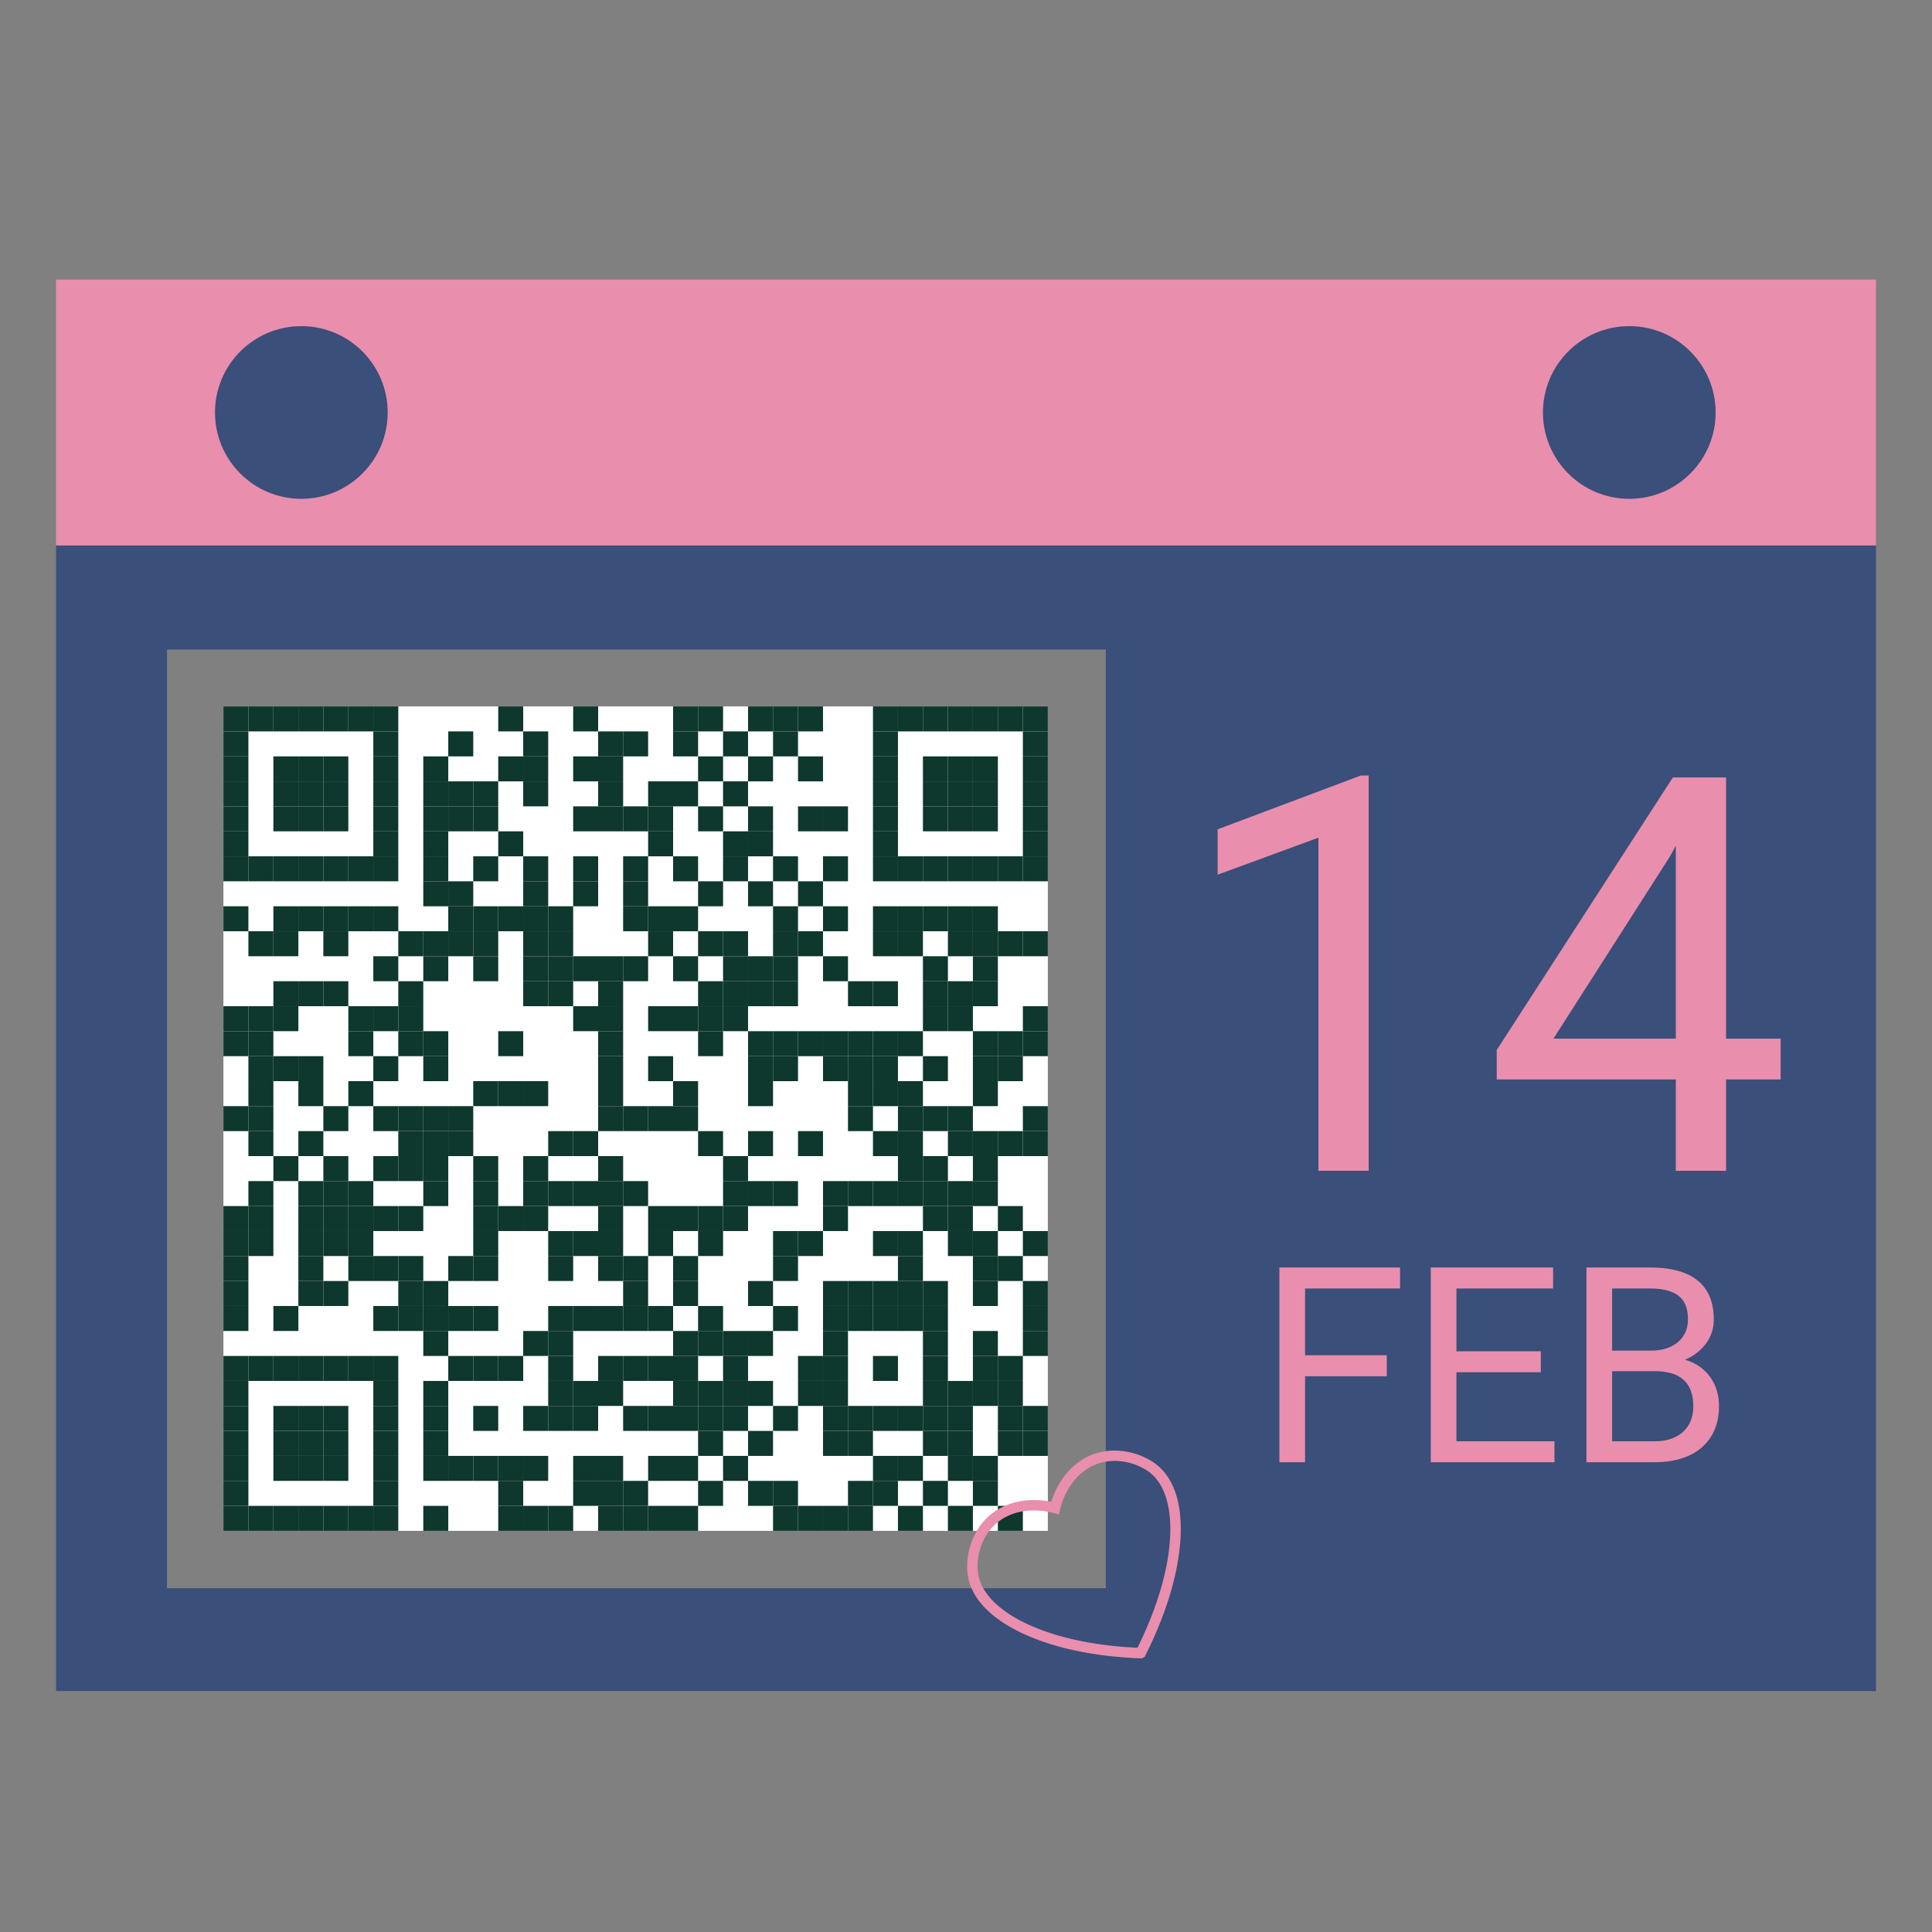 <svg fill="none" xmlns="http://www.w3.org/2000/svg" width="300" height="300" viewBox="0 0 2000 2000">
  <rect x="0" y="0" width="2000" height="2000" fill="#808080" stroke="none"/>
  <g transform="translate(-200,-180)scale(1.2)">
    <defs>
      <style>
        .cls4-1{fill:#3a4f7a}.cls4-2{fill:#e98ead}
      </style>
    </defs>
    <g id="\u0421\u043B\u043E\u0439_4" data-name="\u0421\u043B\u043E\u0439 4">
      <g transform="translate(340, 740)scale(2.5)" fill="none">
        <svg width="300" height="300" viewBox="0 0 300 300">
          <style>
            .background-color{ fill: #fff; }.dot-color{ fill: #0e372d; }.corners-square-color-0-0{ fill: #0e372d; }.corners-dot-color-0-0{ fill: #0e372d; }.corners-square-color-1-0{ fill: #0e372d; }.corners-dot-color-1-0{ fill: #0e372d; }.corners-square-color-0-1{ fill: #0e372d; }.corners-dot-color-0-1{ fill: #0e372d; }
          </style>
          <defs/>
          <g transform="translate(7.759,7.759)">
            <rect x="0" y="0" width="284.483" height="284.483" fill="#ffffff"/>
            <rect x="0.0" y="0.0" width="8.621" height="8.621" fill="#0e372d"/>
            <rect x="8.621" y="0.0" width="8.621" height="8.621" fill="#0e372d"/>
            <rect x="17.241" y="0.0" width="8.621" height="8.621" fill="#0e372d"/>
            <rect x="25.862" y="0.0" width="8.621" height="8.621" fill="#0e372d"/>
            <rect x="34.483" y="0.0" width="8.621" height="8.621" fill="#0e372d"/>
            <rect x="43.103" y="0.0" width="8.621" height="8.621" fill="#0e372d"/>
            <rect x="51.724" y="0.0" width="8.621" height="8.621" fill="#0e372d"/>
            <rect x="94.828" y="0.0" width="8.621" height="8.621" fill="#0e372d"/>
            <rect x="120.69" y="0.0" width="8.621" height="8.621" fill="#0e372d"/>
            <rect x="155.172" y="0.0" width="8.621" height="8.621" fill="#0e372d"/>
            <rect x="163.793" y="0.0" width="8.621" height="8.621" fill="#0e372d"/>
            <rect x="181.034" y="0.0" width="8.621" height="8.621" fill="#0e372d"/>
            <rect x="189.655" y="0.0" width="8.621" height="8.621" fill="#0e372d"/>
            <rect x="198.276" y="0.0" width="8.621" height="8.621" fill="#0e372d"/>
            <rect x="224.138" y="0.0" width="8.621" height="8.621" fill="#0e372d"/>
            <rect x="232.759" y="0.0" width="8.621" height="8.621" fill="#0e372d"/>
            <rect x="241.379" y="0.0" width="8.621" height="8.621" fill="#0e372d"/>
            <rect x="250" y="0.0" width="8.621" height="8.621" fill="#0e372d"/>
            <rect x="258.621" y="0.0" width="8.621" height="8.621" fill="#0e372d"/>
            <rect x="267.241" y="0.0" width="8.621" height="8.621" fill="#0e372d"/>
            <rect x="275.862" y="0.0" width="8.621" height="8.621" fill="#0e372d"/>
            <rect x="0.0" y="8.621" width="8.621" height="8.621" fill="#0e372d"/>
            <rect x="51.724" y="8.621" width="8.621" height="8.621" fill="#0e372d"/>
            <rect x="77.586" y="8.621" width="8.621" height="8.621" fill="#0e372d"/>
            <rect x="103.448" y="8.621" width="8.621" height="8.621" fill="#0e372d"/>
            <rect x="129.31" y="8.621" width="8.621" height="8.621" fill="#0e372d"/>
            <rect x="137.931" y="8.621" width="8.621" height="8.621" fill="#0e372d"/>
            <rect x="155.172" y="8.621" width="8.621" height="8.621" fill="#0e372d"/>
            <rect x="172.414" y="8.621" width="8.621" height="8.621" fill="#0e372d"/>
            <rect x="189.655" y="8.621" width="8.621" height="8.621" fill="#0e372d"/>
            <rect x="224.138" y="8.621" width="8.621" height="8.621" fill="#0e372d"/>
            <rect x="275.862" y="8.621" width="8.621" height="8.621" fill="#0e372d"/>
            <rect x="0.0" y="17.241" width="8.621" height="8.621" fill="#0e372d"/>
            <rect x="17.241" y="17.241" width="8.621" height="8.621" fill="#0e372d"/>
            <rect x="25.862" y="17.241" width="8.621" height="8.621" fill="#0e372d"/>
            <rect x="34.483" y="17.241" width="8.621" height="8.621" fill="#0e372d"/>
            <rect x="51.724" y="17.241" width="8.621" height="8.621" fill="#0e372d"/>
            <rect x="68.966" y="17.241" width="8.621" height="8.621" fill="#0e372d"/>
            <rect x="94.828" y="17.241" width="8.621" height="8.621" fill="#0e372d"/>
            <rect x="103.448" y="17.241" width="8.621" height="8.621" fill="#0e372d"/>
            <rect x="120.69" y="17.241" width="8.621" height="8.621" fill="#0e372d"/>
            <rect x="129.31" y="17.241" width="8.621" height="8.621" fill="#0e372d"/>
            <rect x="163.793" y="17.241" width="8.621" height="8.621" fill="#0e372d"/>
            <rect x="181.034" y="17.241" width="8.621" height="8.621" fill="#0e372d"/>
            <rect x="198.276" y="17.241" width="8.621" height="8.621" fill="#0e372d"/>
            <rect x="224.138" y="17.241" width="8.621" height="8.621" fill="#0e372d"/>
            <rect x="241.379" y="17.241" width="8.621" height="8.621" fill="#0e372d"/>
            <rect x="250" y="17.241" width="8.621" height="8.621" fill="#0e372d"/>
            <rect x="258.621" y="17.241" width="8.621" height="8.621" fill="#0e372d"/>
            <rect x="275.862" y="17.241" width="8.621" height="8.621" fill="#0e372d"/>
            <rect x="0.0" y="25.862" width="8.621" height="8.621" fill="#0e372d"/>
            <rect x="17.241" y="25.862" width="8.621" height="8.621" fill="#0e372d"/>
            <rect x="25.862" y="25.862" width="8.621" height="8.621" fill="#0e372d"/>
            <rect x="34.483" y="25.862" width="8.621" height="8.621" fill="#0e372d"/>
            <rect x="51.724" y="25.862" width="8.621" height="8.621" fill="#0e372d"/>
            <rect x="68.966" y="25.862" width="8.621" height="8.621" fill="#0e372d"/>
            <rect x="77.586" y="25.862" width="8.621" height="8.621" fill="#0e372d"/>
            <rect x="86.207" y="25.862" width="8.621" height="8.621" fill="#0e372d"/>
            <rect x="103.448" y="25.862" width="8.621" height="8.621" fill="#0e372d"/>
            <rect x="129.31" y="25.862" width="8.621" height="8.621" fill="#0e372d"/>
            <rect x="146.552" y="25.862" width="8.621" height="8.621" fill="#0e372d"/>
            <rect x="155.172" y="25.862" width="8.621" height="8.621" fill="#0e372d"/>
            <rect x="172.414" y="25.862" width="8.621" height="8.621" fill="#0e372d"/>
            <rect x="224.138" y="25.862" width="8.621" height="8.621" fill="#0e372d"/>
            <rect x="241.379" y="25.862" width="8.621" height="8.621" fill="#0e372d"/>
            <rect x="250" y="25.862" width="8.621" height="8.621" fill="#0e372d"/>
            <rect x="258.621" y="25.862" width="8.621" height="8.621" fill="#0e372d"/>
            <rect x="275.862" y="25.862" width="8.621" height="8.621" fill="#0e372d"/>
            <rect x="0.0" y="34.483" width="8.621" height="8.621" fill="#0e372d"/>
            <rect x="17.241" y="34.483" width="8.621" height="8.621" fill="#0e372d"/>
            <rect x="25.862" y="34.483" width="8.621" height="8.621" fill="#0e372d"/>
            <rect x="34.483" y="34.483" width="8.621" height="8.621" fill="#0e372d"/>
            <rect x="51.724" y="34.483" width="8.621" height="8.621" fill="#0e372d"/>
            <rect x="68.966" y="34.483" width="8.621" height="8.621" fill="#0e372d"/>
            <rect x="77.586" y="34.483" width="8.621" height="8.621" fill="#0e372d"/>
            <rect x="86.207" y="34.483" width="8.621" height="8.621" fill="#0e372d"/>
            <rect x="120.69" y="34.483" width="8.621" height="8.621" fill="#0e372d"/>
            <rect x="129.31" y="34.483" width="8.621" height="8.621" fill="#0e372d"/>
            <rect x="137.931" y="34.483" width="8.621" height="8.621" fill="#0e372d"/>
            <rect x="146.552" y="34.483" width="8.621" height="8.621" fill="#0e372d"/>
            <rect x="163.793" y="34.483" width="8.621" height="8.621" fill="#0e372d"/>
            <rect x="181.034" y="34.483" width="8.621" height="8.621" fill="#0e372d"/>
            <rect x="198.276" y="34.483" width="8.621" height="8.621" fill="#0e372d"/>
            <rect x="206.897" y="34.483" width="8.621" height="8.621" fill="#0e372d"/>
            <rect x="224.138" y="34.483" width="8.621" height="8.621" fill="#0e372d"/>
            <rect x="241.379" y="34.483" width="8.621" height="8.621" fill="#0e372d"/>
            <rect x="250" y="34.483" width="8.621" height="8.621" fill="#0e372d"/>
            <rect x="258.621" y="34.483" width="8.621" height="8.621" fill="#0e372d"/>
            <rect x="275.862" y="34.483" width="8.621" height="8.621" fill="#0e372d"/>
            <rect x="0.0" y="43.103" width="8.621" height="8.621" fill="#0e372d"/>
            <rect x="51.724" y="43.103" width="8.621" height="8.621" fill="#0e372d"/>
            <rect x="68.966" y="43.103" width="8.621" height="8.621" fill="#0e372d"/>
            <rect x="94.828" y="43.103" width="8.621" height="8.621" fill="#0e372d"/>
            <rect x="146.552" y="43.103" width="8.621" height="8.621" fill="#0e372d"/>
            <rect x="172.414" y="43.103" width="8.621" height="8.621" fill="#0e372d"/>
            <rect x="181.034" y="43.103" width="8.621" height="8.621" fill="#0e372d"/>
            <rect x="224.138" y="43.103" width="8.621" height="8.621" fill="#0e372d"/>
            <rect x="275.862" y="43.103" width="8.621" height="8.621" fill="#0e372d"/>
            <rect x="0.0" y="51.724" width="8.621" height="8.621" fill="#0e372d"/>
            <rect x="8.621" y="51.724" width="8.621" height="8.621" fill="#0e372d"/>
            <rect x="17.241" y="51.724" width="8.621" height="8.621" fill="#0e372d"/>
            <rect x="25.862" y="51.724" width="8.621" height="8.621" fill="#0e372d"/>
            <rect x="34.483" y="51.724" width="8.621" height="8.621" fill="#0e372d"/>
            <rect x="43.103" y="51.724" width="8.621" height="8.621" fill="#0e372d"/>
            <rect x="51.724" y="51.724" width="8.621" height="8.621" fill="#0e372d"/>
            <rect x="68.966" y="51.724" width="8.621" height="8.621" fill="#0e372d"/>
            <rect x="86.207" y="51.724" width="8.621" height="8.621" fill="#0e372d"/>
            <rect x="103.448" y="51.724" width="8.621" height="8.621" fill="#0e372d"/>
            <rect x="120.69" y="51.724" width="8.621" height="8.621" fill="#0e372d"/>
            <rect x="137.931" y="51.724" width="8.621" height="8.621" fill="#0e372d"/>
            <rect x="155.172" y="51.724" width="8.621" height="8.621" fill="#0e372d"/>
            <rect x="172.414" y="51.724" width="8.621" height="8.621" fill="#0e372d"/>
            <rect x="189.655" y="51.724" width="8.621" height="8.621" fill="#0e372d"/>
            <rect x="206.897" y="51.724" width="8.621" height="8.621" fill="#0e372d"/>
            <rect x="224.138" y="51.724" width="8.621" height="8.621" fill="#0e372d"/>
            <rect x="232.759" y="51.724" width="8.621" height="8.621" fill="#0e372d"/>
            <rect x="241.379" y="51.724" width="8.621" height="8.621" fill="#0e372d"/>
            <rect x="250" y="51.724" width="8.621" height="8.621" fill="#0e372d"/>
            <rect x="258.621" y="51.724" width="8.621" height="8.621" fill="#0e372d"/>
            <rect x="267.241" y="51.724" width="8.621" height="8.621" fill="#0e372d"/>
            <rect x="275.862" y="51.724" width="8.621" height="8.621" fill="#0e372d"/>
            <rect x="68.966" y="60.345" width="8.621" height="8.621" fill="#0e372d"/>
            <rect x="77.586" y="60.345" width="8.621" height="8.621" fill="#0e372d"/>
            <rect x="103.448" y="60.345" width="8.621" height="8.621" fill="#0e372d"/>
            <rect x="120.69" y="60.345" width="8.621" height="8.621" fill="#0e372d"/>
            <rect x="137.931" y="60.345" width="8.621" height="8.621" fill="#0e372d"/>
            <rect x="163.793" y="60.345" width="8.621" height="8.621" fill="#0e372d"/>
            <rect x="181.034" y="60.345" width="8.621" height="8.621" fill="#0e372d"/>
            <rect x="198.276" y="60.345" width="8.621" height="8.621" fill="#0e372d"/>
            <rect x="0.0" y="68.966" width="8.621" height="8.621" fill="#0e372d"/>
            <rect x="17.241" y="68.966" width="8.621" height="8.621" fill="#0e372d"/>
            <rect x="25.862" y="68.966" width="8.621" height="8.621" fill="#0e372d"/>
            <rect x="34.483" y="68.966" width="8.621" height="8.621" fill="#0e372d"/>
            <rect x="43.103" y="68.966" width="8.621" height="8.621" fill="#0e372d"/>
            <rect x="51.724" y="68.966" width="8.621" height="8.621" fill="#0e372d"/>
            <rect x="77.586" y="68.966" width="8.621" height="8.621" fill="#0e372d"/>
            <rect x="86.207" y="68.966" width="8.621" height="8.621" fill="#0e372d"/>
            <rect x="94.828" y="68.966" width="8.621" height="8.621" fill="#0e372d"/>
            <rect x="103.448" y="68.966" width="8.621" height="8.621" fill="#0e372d"/>
            <rect x="112.069" y="68.966" width="8.621" height="8.621" fill="#0e372d"/>
            <rect x="137.931" y="68.966" width="8.621" height="8.621" fill="#0e372d"/>
            <rect x="146.552" y="68.966" width="8.621" height="8.621" fill="#0e372d"/>
            <rect x="155.172" y="68.966" width="8.621" height="8.621" fill="#0e372d"/>
            <rect x="189.655" y="68.966" width="8.621" height="8.621" fill="#0e372d"/>
            <rect x="206.897" y="68.966" width="8.621" height="8.621" fill="#0e372d"/>
            <rect x="224.138" y="68.966" width="8.621" height="8.621" fill="#0e372d"/>
            <rect x="232.759" y="68.966" width="8.621" height="8.621" fill="#0e372d"/>
            <rect x="241.379" y="68.966" width="8.621" height="8.621" fill="#0e372d"/>
            <rect x="250" y="68.966" width="8.621" height="8.621" fill="#0e372d"/>
            <rect x="258.621" y="68.966" width="8.621" height="8.621" fill="#0e372d"/>
            <rect x="8.621" y="77.586" width="8.621" height="8.621" fill="#0e372d"/>
            <rect x="17.241" y="77.586" width="8.621" height="8.621" fill="#0e372d"/>
            <rect x="34.483" y="77.586" width="8.621" height="8.621" fill="#0e372d"/>
            <rect x="60.345" y="77.586" width="8.621" height="8.621" fill="#0e372d"/>
            <rect x="68.966" y="77.586" width="8.621" height="8.621" fill="#0e372d"/>
            <rect x="77.586" y="77.586" width="8.621" height="8.621" fill="#0e372d"/>
            <rect x="86.207" y="77.586" width="8.621" height="8.621" fill="#0e372d"/>
            <rect x="103.448" y="77.586" width="8.621" height="8.621" fill="#0e372d"/>
            <rect x="112.069" y="77.586" width="8.621" height="8.621" fill="#0e372d"/>
            <rect x="146.552" y="77.586" width="8.621" height="8.621" fill="#0e372d"/>
            <rect x="163.793" y="77.586" width="8.621" height="8.621" fill="#0e372d"/>
            <rect x="172.414" y="77.586" width="8.621" height="8.621" fill="#0e372d"/>
            <rect x="189.655" y="77.586" width="8.621" height="8.621" fill="#0e372d"/>
            <rect x="198.276" y="77.586" width="8.621" height="8.621" fill="#0e372d"/>
            <rect x="224.138" y="77.586" width="8.621" height="8.621" fill="#0e372d"/>
            <rect x="232.759" y="77.586" width="8.621" height="8.621" fill="#0e372d"/>
            <rect x="250" y="77.586" width="8.621" height="8.621" fill="#0e372d"/>
            <rect x="258.621" y="77.586" width="8.621" height="8.621" fill="#0e372d"/>
            <rect x="267.241" y="77.586" width="8.621" height="8.621" fill="#0e372d"/>
            <rect x="275.862" y="77.586" width="8.621" height="8.621" fill="#0e372d"/>
            <rect x="51.724" y="86.207" width="8.621" height="8.621" fill="#0e372d"/>
            <rect x="68.966" y="86.207" width="8.621" height="8.621" fill="#0e372d"/>
            <rect x="86.207" y="86.207" width="8.621" height="8.621" fill="#0e372d"/>
            <rect x="103.448" y="86.207" width="8.621" height="8.621" fill="#0e372d"/>
            <rect x="112.069" y="86.207" width="8.621" height="8.621" fill="#0e372d"/>
            <rect x="120.69" y="86.207" width="8.621" height="8.621" fill="#0e372d"/>
            <rect x="129.31" y="86.207" width="8.621" height="8.621" fill="#0e372d"/>
            <rect x="137.931" y="86.207" width="8.621" height="8.621" fill="#0e372d"/>
            <rect x="155.172" y="86.207" width="8.621" height="8.621" fill="#0e372d"/>
            <rect x="172.414" y="86.207" width="8.621" height="8.621" fill="#0e372d"/>
            <rect x="181.034" y="86.207" width="8.621" height="8.621" fill="#0e372d"/>
            <rect x="189.655" y="86.207" width="8.621" height="8.621" fill="#0e372d"/>
            <rect x="206.897" y="86.207" width="8.621" height="8.621" fill="#0e372d"/>
            <rect x="241.379" y="86.207" width="8.621" height="8.621" fill="#0e372d"/>
            <rect x="258.621" y="86.207" width="8.621" height="8.621" fill="#0e372d"/>
            <rect x="17.241" y="94.828" width="8.621" height="8.621" fill="#0e372d"/>
            <rect x="25.862" y="94.828" width="8.621" height="8.621" fill="#0e372d"/>
            <rect x="34.483" y="94.828" width="8.621" height="8.621" fill="#0e372d"/>
            <rect x="60.345" y="94.828" width="8.621" height="8.621" fill="#0e372d"/>
            <rect x="103.448" y="94.828" width="8.621" height="8.621" fill="#0e372d"/>
            <rect x="112.069" y="94.828" width="8.621" height="8.621" fill="#0e372d"/>
            <rect x="129.31" y="94.828" width="8.621" height="8.621" fill="#0e372d"/>
            <rect x="163.793" y="94.828" width="8.621" height="8.621" fill="#0e372d"/>
            <rect x="172.414" y="94.828" width="8.621" height="8.621" fill="#0e372d"/>
            <rect x="181.034" y="94.828" width="8.621" height="8.621" fill="#0e372d"/>
            <rect x="189.655" y="94.828" width="8.621" height="8.621" fill="#0e372d"/>
            <rect x="215.517" y="94.828" width="8.621" height="8.621" fill="#0e372d"/>
            <rect x="224.138" y="94.828" width="8.621" height="8.621" fill="#0e372d"/>
            <rect x="241.379" y="94.828" width="8.621" height="8.621" fill="#0e372d"/>
            <rect x="250" y="94.828" width="8.621" height="8.621" fill="#0e372d"/>
            <rect x="258.621" y="94.828" width="8.621" height="8.621" fill="#0e372d"/>
            <rect x="0.0" y="103.448" width="8.621" height="8.621" fill="#0e372d"/>
            <rect x="8.621" y="103.448" width="8.621" height="8.621" fill="#0e372d"/>
            <rect x="17.241" y="103.448" width="8.621" height="8.621" fill="#0e372d"/>
            <rect x="43.103" y="103.448" width="8.621" height="8.621" fill="#0e372d"/>
            <rect x="51.724" y="103.448" width="8.621" height="8.621" fill="#0e372d"/>
            <rect x="60.345" y="103.448" width="8.621" height="8.621" fill="#0e372d"/>
            <rect x="120.69" y="103.448" width="8.621" height="8.621" fill="#0e372d"/>
            <rect x="129.31" y="103.448" width="8.621" height="8.621" fill="#0e372d"/>
            <rect x="146.552" y="103.448" width="8.621" height="8.621" fill="#0e372d"/>
            <rect x="155.172" y="103.448" width="8.621" height="8.621" fill="#0e372d"/>
            <rect x="163.793" y="103.448" width="8.621" height="8.621" fill="#0e372d"/>
            <rect x="172.414" y="103.448" width="8.621" height="8.621" fill="#0e372d"/>
            <rect x="241.379" y="103.448" width="8.621" height="8.621" fill="#0e372d"/>
            <rect x="250" y="103.448" width="8.621" height="8.621" fill="#0e372d"/>
            <rect x="275.862" y="103.448" width="8.621" height="8.621" fill="#0e372d"/>
            <rect x="0.0" y="112.069" width="8.621" height="8.621" fill="#0e372d"/>
            <rect x="8.621" y="112.069" width="8.621" height="8.621" fill="#0e372d"/>
            <rect x="43.103" y="112.069" width="8.621" height="8.621" fill="#0e372d"/>
            <rect x="60.345" y="112.069" width="8.621" height="8.621" fill="#0e372d"/>
            <rect x="68.966" y="112.069" width="8.621" height="8.621" fill="#0e372d"/>
            <rect x="94.828" y="112.069" width="8.621" height="8.621" fill="#0e372d"/>
            <rect x="129.31" y="112.069" width="8.621" height="8.621" fill="#0e372d"/>
            <rect x="163.793" y="112.069" width="8.621" height="8.621" fill="#0e372d"/>
            <rect x="181.034" y="112.069" width="8.621" height="8.621" fill="#0e372d"/>
            <rect x="189.655" y="112.069" width="8.621" height="8.621" fill="#0e372d"/>
            <rect x="198.276" y="112.069" width="8.621" height="8.621" fill="#0e372d"/>
            <rect x="206.897" y="112.069" width="8.621" height="8.621" fill="#0e372d"/>
            <rect x="215.517" y="112.069" width="8.621" height="8.621" fill="#0e372d"/>
            <rect x="224.138" y="112.069" width="8.621" height="8.621" fill="#0e372d"/>
            <rect x="232.759" y="112.069" width="8.621" height="8.621" fill="#0e372d"/>
            <rect x="258.621" y="112.069" width="8.621" height="8.621" fill="#0e372d"/>
            <rect x="267.241" y="112.069" width="8.621" height="8.621" fill="#0e372d"/>
            <rect x="275.862" y="112.069" width="8.621" height="8.621" fill="#0e372d"/>
            <rect x="8.621" y="120.69" width="8.621" height="8.621" fill="#0e372d"/>
            <rect x="17.241" y="120.69" width="8.621" height="8.621" fill="#0e372d"/>
            <rect x="25.862" y="120.69" width="8.621" height="8.621" fill="#0e372d"/>
            <rect x="51.724" y="120.69" width="8.621" height="8.621" fill="#0e372d"/>
            <rect x="68.966" y="120.69" width="8.621" height="8.621" fill="#0e372d"/>
            <rect x="129.31" y="120.69" width="8.621" height="8.621" fill="#0e372d"/>
            <rect x="146.552" y="120.69" width="8.621" height="8.621" fill="#0e372d"/>
            <rect x="181.034" y="120.69" width="8.621" height="8.621" fill="#0e372d"/>
            <rect x="189.655" y="120.69" width="8.621" height="8.621" fill="#0e372d"/>
            <rect x="206.897" y="120.69" width="8.621" height="8.621" fill="#0e372d"/>
            <rect x="215.517" y="120.69" width="8.621" height="8.621" fill="#0e372d"/>
            <rect x="224.138" y="120.69" width="8.621" height="8.621" fill="#0e372d"/>
            <rect x="241.379" y="120.69" width="8.621" height="8.621" fill="#0e372d"/>
            <rect x="258.621" y="120.69" width="8.621" height="8.621" fill="#0e372d"/>
            <rect x="267.241" y="120.69" width="8.621" height="8.621" fill="#0e372d"/>
            <rect x="8.621" y="129.31" width="8.621" height="8.621" fill="#0e372d"/>
            <rect x="25.862" y="129.31" width="8.621" height="8.621" fill="#0e372d"/>
            <rect x="43.103" y="129.31" width="8.621" height="8.621" fill="#0e372d"/>
            <rect x="86.207" y="129.31" width="8.621" height="8.621" fill="#0e372d"/>
            <rect x="94.828" y="129.31" width="8.621" height="8.621" fill="#0e372d"/>
            <rect x="103.448" y="129.31" width="8.621" height="8.621" fill="#0e372d"/>
            <rect x="129.31" y="129.31" width="8.621" height="8.621" fill="#0e372d"/>
            <rect x="155.172" y="129.31" width="8.621" height="8.621" fill="#0e372d"/>
            <rect x="181.034" y="129.31" width="8.621" height="8.621" fill="#0e372d"/>
            <rect x="215.517" y="129.31" width="8.621" height="8.621" fill="#0e372d"/>
            <rect x="224.138" y="129.31" width="8.621" height="8.621" fill="#0e372d"/>
            <rect x="232.759" y="129.31" width="8.621" height="8.621" fill="#0e372d"/>
            <rect x="258.621" y="129.31" width="8.621" height="8.621" fill="#0e372d"/>
            <rect x="0.0" y="137.931" width="8.621" height="8.621" fill="#0e372d"/>
            <rect x="8.621" y="137.931" width="8.621" height="8.621" fill="#0e372d"/>
            <rect x="34.483" y="137.931" width="8.621" height="8.621" fill="#0e372d"/>
            <rect x="51.724" y="137.931" width="8.621" height="8.621" fill="#0e372d"/>
            <rect x="60.345" y="137.931" width="8.621" height="8.621" fill="#0e372d"/>
            <rect x="68.966" y="137.931" width="8.621" height="8.621" fill="#0e372d"/>
            <rect x="77.586" y="137.931" width="8.621" height="8.621" fill="#0e372d"/>
            <rect x="129.31" y="137.931" width="8.621" height="8.621" fill="#0e372d"/>
            <rect x="137.931" y="137.931" width="8.621" height="8.621" fill="#0e372d"/>
            <rect x="146.552" y="137.931" width="8.621" height="8.621" fill="#0e372d"/>
            <rect x="155.172" y="137.931" width="8.621" height="8.621" fill="#0e372d"/>
            <rect x="215.517" y="137.931" width="8.621" height="8.621" fill="#0e372d"/>
            <rect x="232.759" y="137.931" width="8.621" height="8.621" fill="#0e372d"/>
            <rect x="241.379" y="137.931" width="8.621" height="8.621" fill="#0e372d"/>
            <rect x="250" y="137.931" width="8.621" height="8.621" fill="#0e372d"/>
            <rect x="275.862" y="137.931" width="8.621" height="8.621" fill="#0e372d"/>
            <rect x="8.621" y="146.552" width="8.621" height="8.621" fill="#0e372d"/>
            <rect x="25.862" y="146.552" width="8.621" height="8.621" fill="#0e372d"/>
            <rect x="60.345" y="146.552" width="8.621" height="8.621" fill="#0e372d"/>
            <rect x="68.966" y="146.552" width="8.621" height="8.621" fill="#0e372d"/>
            <rect x="77.586" y="146.552" width="8.621" height="8.621" fill="#0e372d"/>
            <rect x="112.069" y="146.552" width="8.621" height="8.621" fill="#0e372d"/>
            <rect x="120.69" y="146.552" width="8.621" height="8.621" fill="#0e372d"/>
            <rect x="163.793" y="146.552" width="8.621" height="8.621" fill="#0e372d"/>
            <rect x="181.034" y="146.552" width="8.621" height="8.621" fill="#0e372d"/>
            <rect x="198.276" y="146.552" width="8.621" height="8.621" fill="#0e372d"/>
            <rect x="224.138" y="146.552" width="8.621" height="8.621" fill="#0e372d"/>
            <rect x="232.759" y="146.552" width="8.621" height="8.621" fill="#0e372d"/>
            <rect x="250" y="146.552" width="8.621" height="8.621" fill="#0e372d"/>
            <rect x="258.621" y="146.552" width="8.621" height="8.621" fill="#0e372d"/>
            <rect x="267.241" y="146.552" width="8.621" height="8.621" fill="#0e372d"/>
            <rect x="275.862" y="146.552" width="8.621" height="8.621" fill="#0e372d"/>
            <rect x="17.241" y="155.172" width="8.621" height="8.621" fill="#0e372d"/>
            <rect x="34.483" y="155.172" width="8.621" height="8.621" fill="#0e372d"/>
            <rect x="51.724" y="155.172" width="8.621" height="8.621" fill="#0e372d"/>
            <rect x="60.345" y="155.172" width="8.621" height="8.621" fill="#0e372d"/>
            <rect x="68.966" y="155.172" width="8.621" height="8.621" fill="#0e372d"/>
            <rect x="86.207" y="155.172" width="8.621" height="8.621" fill="#0e372d"/>
            <rect x="103.448" y="155.172" width="8.621" height="8.621" fill="#0e372d"/>
            <rect x="129.31" y="155.172" width="8.621" height="8.621" fill="#0e372d"/>
            <rect x="172.414" y="155.172" width="8.621" height="8.621" fill="#0e372d"/>
            <rect x="232.759" y="155.172" width="8.621" height="8.621" fill="#0e372d"/>
            <rect x="241.379" y="155.172" width="8.621" height="8.621" fill="#0e372d"/>
            <rect x="258.621" y="155.172" width="8.621" height="8.621" fill="#0e372d"/>
            <rect x="8.621" y="163.793" width="8.621" height="8.621" fill="#0e372d"/>
            <rect x="25.862" y="163.793" width="8.621" height="8.621" fill="#0e372d"/>
            <rect x="34.483" y="163.793" width="8.621" height="8.621" fill="#0e372d"/>
            <rect x="43.103" y="163.793" width="8.621" height="8.621" fill="#0e372d"/>
            <rect x="68.966" y="163.793" width="8.621" height="8.621" fill="#0e372d"/>
            <rect x="86.207" y="163.793" width="8.621" height="8.621" fill="#0e372d"/>
            <rect x="103.448" y="163.793" width="8.621" height="8.621" fill="#0e372d"/>
            <rect x="112.069" y="163.793" width="8.621" height="8.621" fill="#0e372d"/>
            <rect x="120.69" y="163.793" width="8.621" height="8.621" fill="#0e372d"/>
            <rect x="129.31" y="163.793" width="8.621" height="8.621" fill="#0e372d"/>
            <rect x="137.931" y="163.793" width="8.621" height="8.621" fill="#0e372d"/>
            <rect x="172.414" y="163.793" width="8.621" height="8.621" fill="#0e372d"/>
            <rect x="181.034" y="163.793" width="8.621" height="8.621" fill="#0e372d"/>
            <rect x="189.655" y="163.793" width="8.621" height="8.621" fill="#0e372d"/>
            <rect x="206.897" y="163.793" width="8.621" height="8.621" fill="#0e372d"/>
            <rect x="215.517" y="163.793" width="8.621" height="8.621" fill="#0e372d"/>
            <rect x="224.138" y="163.793" width="8.621" height="8.621" fill="#0e372d"/>
            <rect x="232.759" y="163.793" width="8.621" height="8.621" fill="#0e372d"/>
            <rect x="241.379" y="163.793" width="8.621" height="8.621" fill="#0e372d"/>
            <rect x="250" y="163.793" width="8.621" height="8.621" fill="#0e372d"/>
            <rect x="258.621" y="163.793" width="8.621" height="8.621" fill="#0e372d"/>
            <rect x="0.0" y="172.414" width="8.621" height="8.621" fill="#0e372d"/>
            <rect x="8.621" y="172.414" width="8.621" height="8.621" fill="#0e372d"/>
            <rect x="25.862" y="172.414" width="8.621" height="8.621" fill="#0e372d"/>
            <rect x="34.483" y="172.414" width="8.621" height="8.621" fill="#0e372d"/>
            <rect x="43.103" y="172.414" width="8.621" height="8.621" fill="#0e372d"/>
            <rect x="51.724" y="172.414" width="8.621" height="8.621" fill="#0e372d"/>
            <rect x="60.345" y="172.414" width="8.621" height="8.621" fill="#0e372d"/>
            <rect x="86.207" y="172.414" width="8.621" height="8.621" fill="#0e372d"/>
            <rect x="94.828" y="172.414" width="8.621" height="8.621" fill="#0e372d"/>
            <rect x="103.448" y="172.414" width="8.621" height="8.621" fill="#0e372d"/>
            <rect x="129.31" y="172.414" width="8.621" height="8.621" fill="#0e372d"/>
            <rect x="146.552" y="172.414" width="8.621" height="8.621" fill="#0e372d"/>
            <rect x="155.172" y="172.414" width="8.621" height="8.621" fill="#0e372d"/>
            <rect x="163.793" y="172.414" width="8.621" height="8.621" fill="#0e372d"/>
            <rect x="172.414" y="172.414" width="8.621" height="8.621" fill="#0e372d"/>
            <rect x="206.897" y="172.414" width="8.621" height="8.621" fill="#0e372d"/>
            <rect x="241.379" y="172.414" width="8.621" height="8.621" fill="#0e372d"/>
            <rect x="250" y="172.414" width="8.621" height="8.621" fill="#0e372d"/>
            <rect x="267.241" y="172.414" width="8.621" height="8.621" fill="#0e372d"/>
            <rect x="0.0" y="181.034" width="8.621" height="8.621" fill="#0e372d"/>
            <rect x="8.621" y="181.034" width="8.621" height="8.621" fill="#0e372d"/>
            <rect x="25.862" y="181.034" width="8.621" height="8.621" fill="#0e372d"/>
            <rect x="34.483" y="181.034" width="8.621" height="8.621" fill="#0e372d"/>
            <rect x="43.103" y="181.034" width="8.621" height="8.621" fill="#0e372d"/>
            <rect x="86.207" y="181.034" width="8.621" height="8.621" fill="#0e372d"/>
            <rect x="112.069" y="181.034" width="8.621" height="8.621" fill="#0e372d"/>
            <rect x="120.69" y="181.034" width="8.621" height="8.621" fill="#0e372d"/>
            <rect x="129.31" y="181.034" width="8.621" height="8.621" fill="#0e372d"/>
            <rect x="146.552" y="181.034" width="8.621" height="8.621" fill="#0e372d"/>
            <rect x="163.793" y="181.034" width="8.621" height="8.621" fill="#0e372d"/>
            <rect x="189.655" y="181.034" width="8.621" height="8.621" fill="#0e372d"/>
            <rect x="198.276" y="181.034" width="8.621" height="8.621" fill="#0e372d"/>
            <rect x="224.138" y="181.034" width="8.621" height="8.621" fill="#0e372d"/>
            <rect x="232.759" y="181.034" width="8.621" height="8.621" fill="#0e372d"/>
            <rect x="250" y="181.034" width="8.621" height="8.621" fill="#0e372d"/>
            <rect x="258.621" y="181.034" width="8.621" height="8.621" fill="#0e372d"/>
            <rect x="275.862" y="181.034" width="8.621" height="8.621" fill="#0e372d"/>
            <rect x="0.0" y="189.655" width="8.621" height="8.621" fill="#0e372d"/>
            <rect x="25.862" y="189.655" width="8.621" height="8.621" fill="#0e372d"/>
            <rect x="43.103" y="189.655" width="8.621" height="8.621" fill="#0e372d"/>
            <rect x="51.724" y="189.655" width="8.621" height="8.621" fill="#0e372d"/>
            <rect x="60.345" y="189.655" width="8.621" height="8.621" fill="#0e372d"/>
            <rect x="77.586" y="189.655" width="8.621" height="8.621" fill="#0e372d"/>
            <rect x="86.207" y="189.655" width="8.621" height="8.621" fill="#0e372d"/>
            <rect x="112.069" y="189.655" width="8.621" height="8.621" fill="#0e372d"/>
            <rect x="129.31" y="189.655" width="8.621" height="8.621" fill="#0e372d"/>
            <rect x="137.931" y="189.655" width="8.621" height="8.621" fill="#0e372d"/>
            <rect x="155.172" y="189.655" width="8.621" height="8.621" fill="#0e372d"/>
            <rect x="189.655" y="189.655" width="8.621" height="8.621" fill="#0e372d"/>
            <rect x="232.759" y="189.655" width="8.621" height="8.621" fill="#0e372d"/>
            <rect x="258.621" y="189.655" width="8.621" height="8.621" fill="#0e372d"/>
            <rect x="267.241" y="189.655" width="8.621" height="8.621" fill="#0e372d"/>
            <rect x="0.0" y="198.276" width="8.621" height="8.621" fill="#0e372d"/>
            <rect x="25.862" y="198.276" width="8.621" height="8.621" fill="#0e372d"/>
            <rect x="34.483" y="198.276" width="8.621" height="8.621" fill="#0e372d"/>
            <rect x="60.345" y="198.276" width="8.621" height="8.621" fill="#0e372d"/>
            <rect x="68.966" y="198.276" width="8.621" height="8.621" fill="#0e372d"/>
            <rect x="137.931" y="198.276" width="8.621" height="8.621" fill="#0e372d"/>
            <rect x="155.172" y="198.276" width="8.621" height="8.621" fill="#0e372d"/>
            <rect x="181.034" y="198.276" width="8.621" height="8.621" fill="#0e372d"/>
            <rect x="206.897" y="198.276" width="8.621" height="8.621" fill="#0e372d"/>
            <rect x="215.517" y="198.276" width="8.621" height="8.621" fill="#0e372d"/>
            <rect x="224.138" y="198.276" width="8.621" height="8.621" fill="#0e372d"/>
            <rect x="232.759" y="198.276" width="8.621" height="8.621" fill="#0e372d"/>
            <rect x="241.379" y="198.276" width="8.621" height="8.621" fill="#0e372d"/>
            <rect x="258.621" y="198.276" width="8.621" height="8.621" fill="#0e372d"/>
            <rect x="275.862" y="198.276" width="8.621" height="8.621" fill="#0e372d"/>
            <rect x="0.0" y="206.897" width="8.621" height="8.621" fill="#0e372d"/>
            <rect x="17.241" y="206.897" width="8.621" height="8.621" fill="#0e372d"/>
            <rect x="51.724" y="206.897" width="8.621" height="8.621" fill="#0e372d"/>
            <rect x="60.345" y="206.897" width="8.621" height="8.621" fill="#0e372d"/>
            <rect x="68.966" y="206.897" width="8.621" height="8.621" fill="#0e372d"/>
            <rect x="77.586" y="206.897" width="8.621" height="8.621" fill="#0e372d"/>
            <rect x="86.207" y="206.897" width="8.621" height="8.621" fill="#0e372d"/>
            <rect x="112.069" y="206.897" width="8.621" height="8.621" fill="#0e372d"/>
            <rect x="120.69" y="206.897" width="8.621" height="8.621" fill="#0e372d"/>
            <rect x="129.31" y="206.897" width="8.621" height="8.621" fill="#0e372d"/>
            <rect x="137.931" y="206.897" width="8.621" height="8.621" fill="#0e372d"/>
            <rect x="146.552" y="206.897" width="8.621" height="8.621" fill="#0e372d"/>
            <rect x="163.793" y="206.897" width="8.621" height="8.621" fill="#0e372d"/>
            <rect x="189.655" y="206.897" width="8.621" height="8.621" fill="#0e372d"/>
            <rect x="206.897" y="206.897" width="8.621" height="8.621" fill="#0e372d"/>
            <rect x="215.517" y="206.897" width="8.621" height="8.621" fill="#0e372d"/>
            <rect x="224.138" y="206.897" width="8.621" height="8.621" fill="#0e372d"/>
            <rect x="232.759" y="206.897" width="8.621" height="8.621" fill="#0e372d"/>
            <rect x="241.379" y="206.897" width="8.621" height="8.621" fill="#0e372d"/>
            <rect x="275.862" y="206.897" width="8.621" height="8.621" fill="#0e372d"/>
            <rect x="68.966" y="215.517" width="8.621" height="8.621" fill="#0e372d"/>
            <rect x="103.448" y="215.517" width="8.621" height="8.621" fill="#0e372d"/>
            <rect x="112.069" y="215.517" width="8.621" height="8.621" fill="#0e372d"/>
            <rect x="155.172" y="215.517" width="8.621" height="8.621" fill="#0e372d"/>
            <rect x="163.793" y="215.517" width="8.621" height="8.621" fill="#0e372d"/>
            <rect x="172.414" y="215.517" width="8.621" height="8.621" fill="#0e372d"/>
            <rect x="181.034" y="215.517" width="8.621" height="8.621" fill="#0e372d"/>
            <rect x="206.897" y="215.517" width="8.621" height="8.621" fill="#0e372d"/>
            <rect x="241.379" y="215.517" width="8.621" height="8.621" fill="#0e372d"/>
            <rect x="258.621" y="215.517" width="8.621" height="8.621" fill="#0e372d"/>
            <rect x="275.862" y="215.517" width="8.621" height="8.621" fill="#0e372d"/>
            <rect x="0.0" y="224.138" width="8.621" height="8.621" fill="#0e372d"/>
            <rect x="8.621" y="224.138" width="8.621" height="8.621" fill="#0e372d"/>
            <rect x="17.241" y="224.138" width="8.621" height="8.621" fill="#0e372d"/>
            <rect x="25.862" y="224.138" width="8.621" height="8.621" fill="#0e372d"/>
            <rect x="34.483" y="224.138" width="8.621" height="8.621" fill="#0e372d"/>
            <rect x="43.103" y="224.138" width="8.621" height="8.621" fill="#0e372d"/>
            <rect x="51.724" y="224.138" width="8.621" height="8.621" fill="#0e372d"/>
            <rect x="77.586" y="224.138" width="8.621" height="8.621" fill="#0e372d"/>
            <rect x="86.207" y="224.138" width="8.621" height="8.621" fill="#0e372d"/>
            <rect x="94.828" y="224.138" width="8.621" height="8.621" fill="#0e372d"/>
            <rect x="112.069" y="224.138" width="8.621" height="8.621" fill="#0e372d"/>
            <rect x="129.31" y="224.138" width="8.621" height="8.621" fill="#0e372d"/>
            <rect x="137.931" y="224.138" width="8.621" height="8.621" fill="#0e372d"/>
            <rect x="146.552" y="224.138" width="8.621" height="8.621" fill="#0e372d"/>
            <rect x="155.172" y="224.138" width="8.621" height="8.621" fill="#0e372d"/>
            <rect x="172.414" y="224.138" width="8.621" height="8.621" fill="#0e372d"/>
            <rect x="198.276" y="224.138" width="8.621" height="8.621" fill="#0e372d"/>
            <rect x="206.897" y="224.138" width="8.621" height="8.621" fill="#0e372d"/>
            <rect x="224.138" y="224.138" width="8.621" height="8.621" fill="#0e372d"/>
            <rect x="241.379" y="224.138" width="8.621" height="8.621" fill="#0e372d"/>
            <rect x="258.621" y="224.138" width="8.621" height="8.621" fill="#0e372d"/>
            <rect x="267.241" y="224.138" width="8.621" height="8.621" fill="#0e372d"/>
            <rect x="0.0" y="232.759" width="8.621" height="8.621" fill="#0e372d"/>
            <rect x="51.724" y="232.759" width="8.621" height="8.621" fill="#0e372d"/>
            <rect x="68.966" y="232.759" width="8.621" height="8.621" fill="#0e372d"/>
            <rect x="112.069" y="232.759" width="8.621" height="8.621" fill="#0e372d"/>
            <rect x="120.69" y="232.759" width="8.621" height="8.621" fill="#0e372d"/>
            <rect x="129.31" y="232.759" width="8.621" height="8.621" fill="#0e372d"/>
            <rect x="155.172" y="232.759" width="8.621" height="8.621" fill="#0e372d"/>
            <rect x="163.793" y="232.759" width="8.621" height="8.621" fill="#0e372d"/>
            <rect x="172.414" y="232.759" width="8.621" height="8.621" fill="#0e372d"/>
            <rect x="181.034" y="232.759" width="8.621" height="8.621" fill="#0e372d"/>
            <rect x="198.276" y="232.759" width="8.621" height="8.621" fill="#0e372d"/>
            <rect x="206.897" y="232.759" width="8.621" height="8.621" fill="#0e372d"/>
            <rect x="241.379" y="232.759" width="8.621" height="8.621" fill="#0e372d"/>
            <rect x="250" y="232.759" width="8.621" height="8.621" fill="#0e372d"/>
            <rect x="258.621" y="232.759" width="8.621" height="8.621" fill="#0e372d"/>
            <rect x="267.241" y="232.759" width="8.621" height="8.621" fill="#0e372d"/>
            <rect x="0.0" y="241.379" width="8.621" height="8.621" fill="#0e372d"/>
            <rect x="17.241" y="241.379" width="8.621" height="8.621" fill="#0e372d"/>
            <rect x="25.862" y="241.379" width="8.621" height="8.621" fill="#0e372d"/>
            <rect x="34.483" y="241.379" width="8.621" height="8.621" fill="#0e372d"/>
            <rect x="51.724" y="241.379" width="8.621" height="8.621" fill="#0e372d"/>
            <rect x="68.966" y="241.379" width="8.621" height="8.621" fill="#0e372d"/>
            <rect x="86.207" y="241.379" width="8.621" height="8.621" fill="#0e372d"/>
            <rect x="103.448" y="241.379" width="8.621" height="8.621" fill="#0e372d"/>
            <rect x="112.069" y="241.379" width="8.621" height="8.621" fill="#0e372d"/>
            <rect x="120.69" y="241.379" width="8.621" height="8.621" fill="#0e372d"/>
            <rect x="137.931" y="241.379" width="8.621" height="8.621" fill="#0e372d"/>
            <rect x="146.552" y="241.379" width="8.621" height="8.621" fill="#0e372d"/>
            <rect x="155.172" y="241.379" width="8.621" height="8.621" fill="#0e372d"/>
            <rect x="163.793" y="241.379" width="8.621" height="8.621" fill="#0e372d"/>
            <rect x="172.414" y="241.379" width="8.621" height="8.621" fill="#0e372d"/>
            <rect x="189.655" y="241.379" width="8.621" height="8.621" fill="#0e372d"/>
            <rect x="206.897" y="241.379" width="8.621" height="8.621" fill="#0e372d"/>
            <rect x="215.517" y="241.379" width="8.621" height="8.621" fill="#0e372d"/>
            <rect x="224.138" y="241.379" width="8.621" height="8.621" fill="#0e372d"/>
            <rect x="232.759" y="241.379" width="8.621" height="8.621" fill="#0e372d"/>
            <rect x="241.379" y="241.379" width="8.621" height="8.621" fill="#0e372d"/>
            <rect x="250" y="241.379" width="8.621" height="8.621" fill="#0e372d"/>
            <rect x="267.241" y="241.379" width="8.621" height="8.621" fill="#0e372d"/>
            <rect x="275.862" y="241.379" width="8.621" height="8.621" fill="#0e372d"/>
            <rect x="0.0" y="250" width="8.621" height="8.621" fill="#0e372d"/>
            <rect x="17.241" y="250" width="8.621" height="8.621" fill="#0e372d"/>
            <rect x="25.862" y="250" width="8.621" height="8.621" fill="#0e372d"/>
            <rect x="34.483" y="250" width="8.621" height="8.621" fill="#0e372d"/>
            <rect x="51.724" y="250" width="8.621" height="8.621" fill="#0e372d"/>
            <rect x="68.966" y="250" width="8.621" height="8.621" fill="#0e372d"/>
            <rect x="163.793" y="250" width="8.621" height="8.621" fill="#0e372d"/>
            <rect x="181.034" y="250" width="8.621" height="8.621" fill="#0e372d"/>
            <rect x="206.897" y="250" width="8.621" height="8.621" fill="#0e372d"/>
            <rect x="215.517" y="250" width="8.621" height="8.621" fill="#0e372d"/>
            <rect x="241.379" y="250" width="8.621" height="8.621" fill="#0e372d"/>
            <rect x="250" y="250" width="8.621" height="8.621" fill="#0e372d"/>
            <rect x="267.241" y="250" width="8.621" height="8.621" fill="#0e372d"/>
            <rect x="275.862" y="250" width="8.621" height="8.621" fill="#0e372d"/>
            <rect x="0.0" y="258.621" width="8.621" height="8.621" fill="#0e372d"/>
            <rect x="17.241" y="258.621" width="8.621" height="8.621" fill="#0e372d"/>
            <rect x="25.862" y="258.621" width="8.621" height="8.621" fill="#0e372d"/>
            <rect x="34.483" y="258.621" width="8.621" height="8.621" fill="#0e372d"/>
            <rect x="51.724" y="258.621" width="8.621" height="8.621" fill="#0e372d"/>
            <rect x="68.966" y="258.621" width="8.621" height="8.621" fill="#0e372d"/>
            <rect x="77.586" y="258.621" width="8.621" height="8.621" fill="#0e372d"/>
            <rect x="86.207" y="258.621" width="8.621" height="8.621" fill="#0e372d"/>
            <rect x="94.828" y="258.621" width="8.621" height="8.621" fill="#0e372d"/>
            <rect x="103.448" y="258.621" width="8.621" height="8.621" fill="#0e372d"/>
            <rect x="120.69" y="258.621" width="8.621" height="8.621" fill="#0e372d"/>
            <rect x="129.31" y="258.621" width="8.621" height="8.621" fill="#0e372d"/>
            <rect x="146.552" y="258.621" width="8.621" height="8.621" fill="#0e372d"/>
            <rect x="155.172" y="258.621" width="8.621" height="8.621" fill="#0e372d"/>
            <rect x="172.414" y="258.621" width="8.621" height="8.621" fill="#0e372d"/>
            <rect x="224.138" y="258.621" width="8.621" height="8.621" fill="#0e372d"/>
            <rect x="232.759" y="258.621" width="8.621" height="8.621" fill="#0e372d"/>
            <rect x="250" y="258.621" width="8.621" height="8.621" fill="#0e372d"/>
            <rect x="258.621" y="258.621" width="8.621" height="8.621" fill="#0e372d"/>
            <rect x="0.0" y="267.241" width="8.621" height="8.621" fill="#0e372d"/>
            <rect x="51.724" y="267.241" width="8.621" height="8.621" fill="#0e372d"/>
            <rect x="94.828" y="267.241" width="8.621" height="8.621" fill="#0e372d"/>
            <rect x="120.69" y="267.241" width="8.621" height="8.621" fill="#0e372d"/>
            <rect x="129.31" y="267.241" width="8.621" height="8.621" fill="#0e372d"/>
            <rect x="137.931" y="267.241" width="8.621" height="8.621" fill="#0e372d"/>
            <rect x="163.793" y="267.241" width="8.621" height="8.621" fill="#0e372d"/>
            <rect x="181.034" y="267.241" width="8.621" height="8.621" fill="#0e372d"/>
            <rect x="189.655" y="267.241" width="8.621" height="8.621" fill="#0e372d"/>
            <rect x="215.517" y="267.241" width="8.621" height="8.621" fill="#0e372d"/>
            <rect x="224.138" y="267.241" width="8.621" height="8.621" fill="#0e372d"/>
            <rect x="241.379" y="267.241" width="8.621" height="8.621" fill="#0e372d"/>
            <rect x="258.621" y="267.241" width="8.621" height="8.621" fill="#0e372d"/>
            <rect x="0.0" y="275.862" width="8.621" height="8.621" fill="#0e372d"/>
            <rect x="8.621" y="275.862" width="8.621" height="8.621" fill="#0e372d"/>
            <rect x="17.241" y="275.862" width="8.621" height="8.621" fill="#0e372d"/>
            <rect x="25.862" y="275.862" width="8.621" height="8.621" fill="#0e372d"/>
            <rect x="34.483" y="275.862" width="8.621" height="8.621" fill="#0e372d"/>
            <rect x="43.103" y="275.862" width="8.621" height="8.621" fill="#0e372d"/>
            <rect x="51.724" y="275.862" width="8.621" height="8.621" fill="#0e372d"/>
            <rect x="68.966" y="275.862" width="8.621" height="8.621" fill="#0e372d"/>
            <rect x="94.828" y="275.862" width="8.621" height="8.621" fill="#0e372d"/>
            <rect x="103.448" y="275.862" width="8.621" height="8.621" fill="#0e372d"/>
            <rect x="112.069" y="275.862" width="8.621" height="8.621" fill="#0e372d"/>
            <rect x="129.31" y="275.862" width="8.621" height="8.621" fill="#0e372d"/>
            <rect x="137.931" y="275.862" width="8.621" height="8.621" fill="#0e372d"/>
            <rect x="146.552" y="275.862" width="8.621" height="8.621" fill="#0e372d"/>
            <rect x="155.172" y="275.862" width="8.621" height="8.621" fill="#0e372d"/>
            <rect x="189.655" y="275.862" width="8.621" height="8.621" fill="#0e372d"/>
            <rect x="198.276" y="275.862" width="8.621" height="8.621" fill="#0e372d"/>
            <rect x="206.897" y="275.862" width="8.621" height="8.621" fill="#0e372d"/>
            <rect x="215.517" y="275.862" width="8.621" height="8.621" fill="#0e372d"/>
            <rect x="232.759" y="275.862" width="8.621" height="8.621" fill="#0e372d"/>
            <rect x="250" y="275.862" width="8.621" height="8.621" fill="#0e372d"/>
            <rect x="267.241" y="275.862" width="8.621" height="8.621" fill="#0e372d"/>
          </g>
        </svg>
      </g>
      <path class="cls4-1" d="M215 620.5v988.35h1570V620.5Zm905.59 899.66H310.76V710.33h809.83Z"/>
      <path class="cls4-2" d="M215 391.15h1570V620.5H215zM1347.39 1160H1304V872.64l-86.92 31.92v-39.15L1340.63 819h6.76ZM1655.68 1046h47.08v35.19h-47.08V1160h-43.34v-78.8h-154.5v-25.4l151.94-235.13h45.9Zm-148.9 0h105.56V879.63l-5.13 9.32ZM1363 1337.25h-70.49v74.19h-22.16v-168h104.08v18.11h-81.92v57.58H1363ZM1495.88 1333.79h-72.8v59.54h84.57v18.11h-106.73v-168h105.57v18.11h-83.41v54.12h72.8ZM1535.22 1411.44v-168h54.92q27.34 0 41.14 11.31t13.78 33.46a34.11 34.11 0 0 1-6.69 20.82 43.31 43.31 0 0 1-18.23 14 39 39 0 0 1 21.52 14.48q7.9 10.68 7.9 25.44 0 22.62-14.65 35.54t-41.42 12.92Zm22.16-96.34h33.46q14.54 0 23.24-7.28t8.72-19.78q0-13.87-8.08-20.17t-24.58-6.31h-32.76Zm0 17.77v60.46H1594q15.46 0 24.4-8t9-22.1q0-30.35-33-30.34Z"/>
      <circle class="cls4-1" cx="426.62" cy="505.83" r="74.48"/>
      <circle class="cls4-1" cx="1572.2" cy="505.83" r="74.48"/>
      <path class="cls4-2" d="M1150.45 1580.59c-39.58-1.48-74.71-8.92-101.59-21.5-27.38-12.82-43.67-29.76-47.12-49-2.72-15.19 1.83-38.09 18.26-52.47 13.61-11.9 33.38-16.26 53.61-12 6.05-19.77 19.41-35 36.4-41.16 20.52-7.45 42.77-.39 54.77 9.33 15.18 12.3 22.15 34.75 20.16 64.91-2 29.61-12.39 64-30.19 99.35l-.6 1.2-2.29 1.33ZM1058.56 1453c-12.55 0-24.1 3.91-32.63 11.38-13.8 12.07-17.62 31.32-15.33 44.1 2.87 16 17.81 31.07 42.08 42.43 25.16 11.78 58.06 18.86 95.29 20.54 16.49-33.41 26.16-65.65 28-93.37 1.76-26.73-4.22-47.09-16.85-57.33-10.09-8.17-28.8-14.12-46-7.86-15.37 5.58-27.29 20.22-31.91 39.16l-1.09 4.48-4.46-1.2a65 65 0 0 0-17.1-2.33Z"/>
    </g>
  </g>
</svg>
